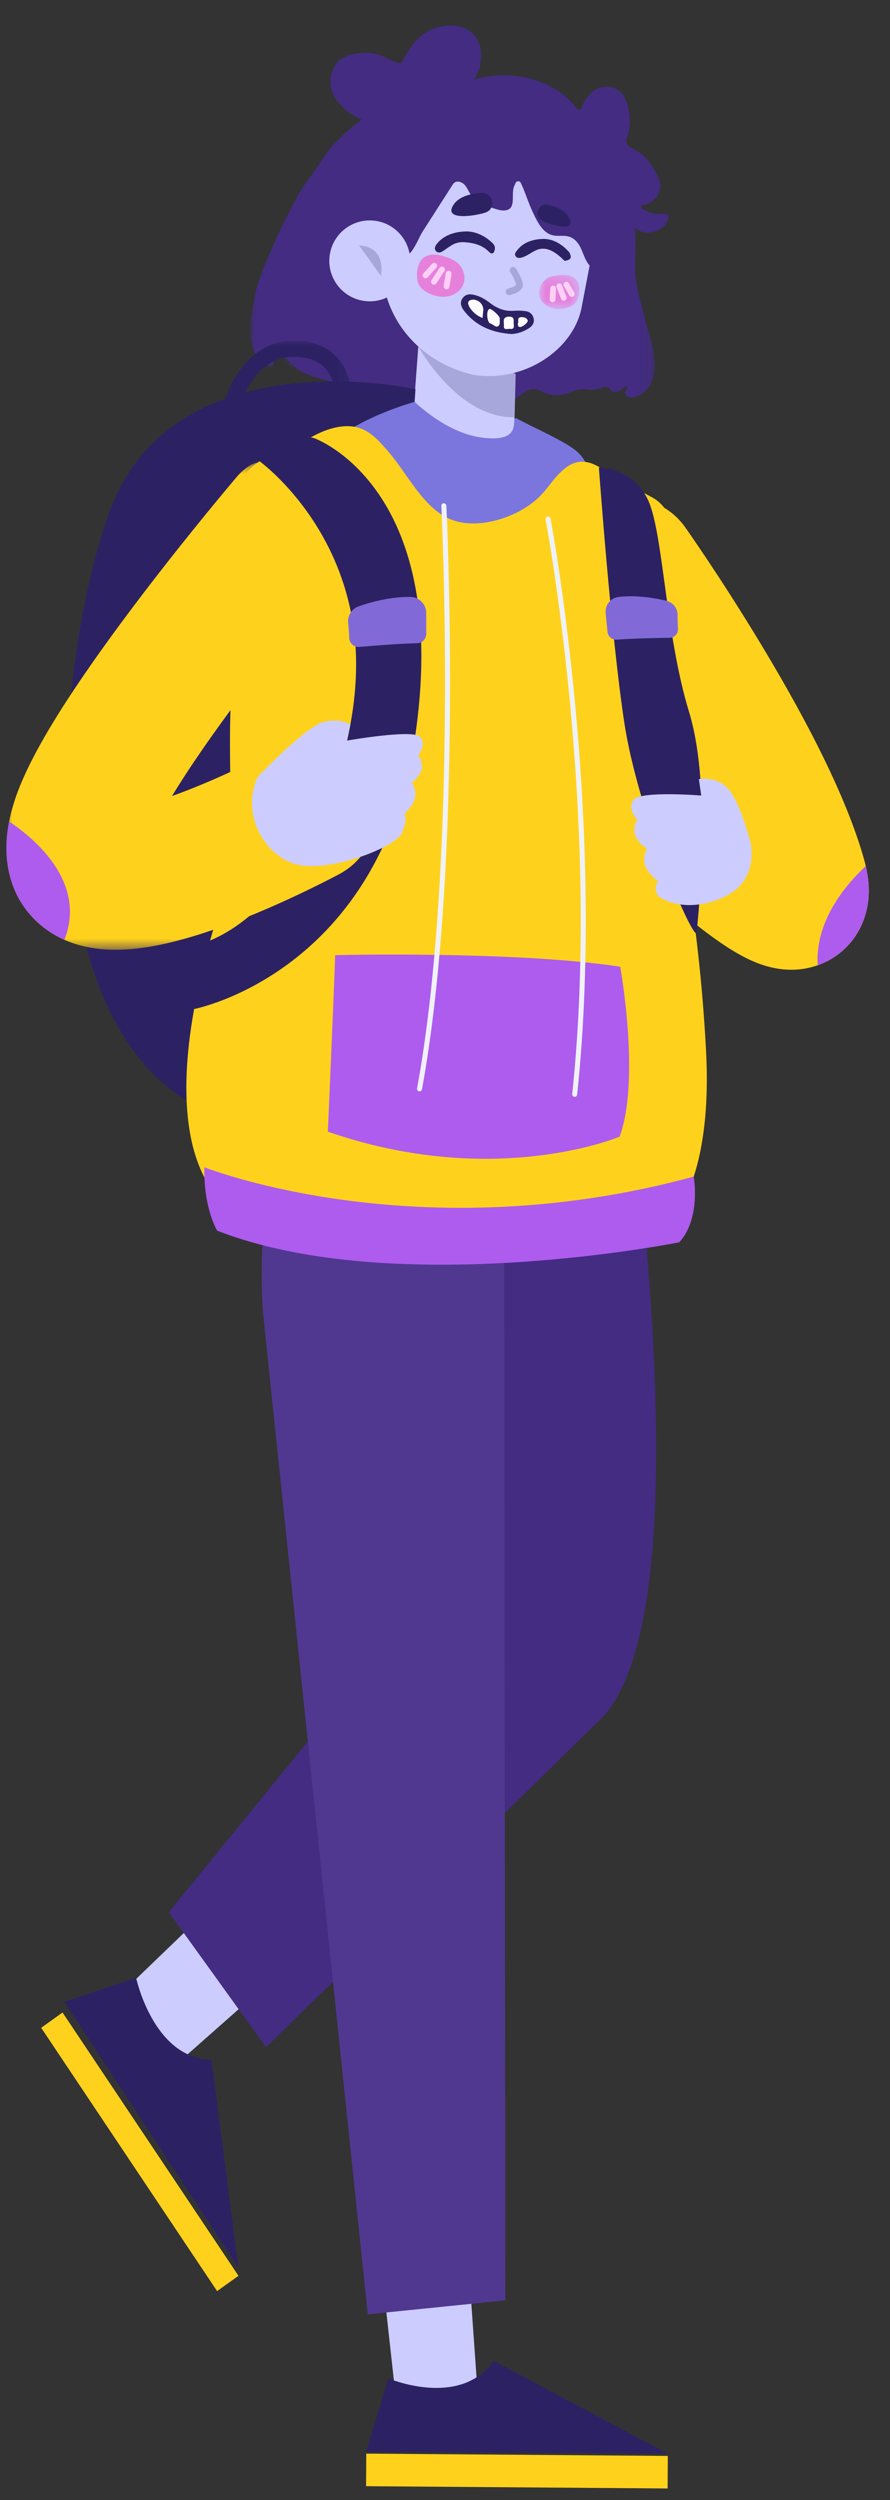 <svg viewBox="32.45 20.65 76.7 215.35" fill="none" xmlns="http://www.w3.org/2000/svg" xmlns:xlink="http://www.w3.org/1999/xlink" overflow="visible" width="76.7px" height="215.35px"><rect x="32.45" y="20.65" width="76.7" height="215.35" fill="#333333" stroke="none"/><g id="Master/Character/Standing"><g id="Lower Body/Standing" transform="translate(21 96) scale(1 1)"><g id="Lower Body/Standing/Walking"><g id="Group 18"><path id="Fill 1" fill-rule="evenodd" clip-rule="evenodd" d="M25.588 103.396L37 93.311L31.605 87L20 98.175L25.443 104L25.588 103.396Z" fill="#ccccff"/><path id="Fill 2" fill-rule="evenodd" clip-rule="evenodd" d="M23.177 95C23.177 95 24.664 101.987 29.671 102.067L32 120L17 97.084L23.177 95Z" fill="#2C2263"/><path id="Fill 4" fill-rule="evenodd" clip-rule="evenodd" d="M30.161 122L15 99.319L16.838 98L32 120.681L30.161 122Z" fill="#FED21C"/><path id="Fill 6" fill-rule="evenodd" clip-rule="evenodd" d="M42.549 0C42.549 0 51.238 57.336 50.323 59.489L26 89.362L34.378 101L62.791 73.143C74.405 63.287 62.971 0 62.971 0H42.549Z" fill="#432C82"/><path id="Fill 8" fill-rule="evenodd" clip-rule="evenodd" d="M52.641 131.165L51.568 116L44 117.072L45.761 133L53 131.619L52.641 131.165Z" fill="#ccccff"/><path id="Fill 10" fill-rule="evenodd" clip-rule="evenodd" d="M44.914 129.516C44.914 129.516 51.092 132.147 53.993 128L69 136L43 135.842L44.914 129.516Z" fill="#2C2263"/><path id="Fill 12" fill-rule="evenodd" clip-rule="evenodd" d="M43 138.804L43.015 136L69 136.197L68.985 139" fill="#FED21C"/><path id="Fill 15" fill-rule="evenodd" clip-rule="evenodd" d="M42.549 0C42.549 0 32.905 19.927 34.103 37.6L43.146 124L55 122.797L54.864 0H42.549Z" fill="#503890"/></g></g></g><g id="Head" transform="translate(33 -1) scale(1 1)"><g id="Head/Messy"><g id="Group 30"><path id="Fill 1" fill-rule="evenodd" clip-rule="evenodd" d="M35.932 51.728V51.73C35.933 51.73 35.934 51.731 35.935 51.731L35.932 51.728Z" fill="#432C82"/><g id="Group 5"><mask id="mask0_723_166168bc3a4ae-d737-4300-b711-ed10d5355bb8" style="mask-type:luminance" maskUnits="userSpaceOnUse" x="21" y="28" width="35" height="30" fill="#ffffff"><path id="Clip 4" fill-rule="evenodd" clip-rule="evenodd" d="M21 28.986H55.892V57.298H21V28.986Z" fill="#ffffff"/></mask><g mask="url(#mask0_723_166168bc3a4ae-d737-4300-b711-ed10d5355bb8)"><path id="Fill 3" fill-rule="evenodd" clip-rule="evenodd" d="M23.652 52.18C23.712 52.284 23.767 52.39 23.812 52.499C23.938 52.66 24.193 52.737 24.247 52.946C24.404 52.939 24.499 53.029 24.596 53.109C25.589 53.926 26.874 54.267 28.173 54.543C29.184 54.758 29.206 54.707 29.293 55.581C29.332 55.976 29.565 56.164 30.048 56.188C31.186 56.243 32.122 55.882 32.944 55.267C33.054 55.185 33.187 55.013 33.319 55.127C33.555 55.333 33.9 55.38 34.124 55.63C36.391 58.153 41.779 57.518 44.327 55.681C44.663 55.439 45.028 55.156 45.473 55.173C45.79 55.186 46.063 55.353 46.348 55.47C46.947 55.716 47.669 55.748 48.297 55.557C48.588 55.467 48.857 55.333 49.148 55.242C49.55 55.115 49.966 55.207 50.376 55.232C50.802 55.258 51.029 55.128 51.428 55.016C51.622 54.961 51.857 54.976 51.987 55.129C52.05 55.203 52.083 55.303 52.159 55.363C52.235 55.421 52.338 55.429 52.434 55.425C52.984 55.403 53.049 55.071 53.475 54.878C53.484 55.094 53.466 55.278 53.274 55.424C53.442 55.883 53.664 55.996 54.163 55.838C54.6 55.7 54.957 55.486 55.232 55.142C55.742 54.507 55.886 53.795 55.892 53.075C55.902 51.868 55.461 50.79 55.166 49.647C54.857 48.449 54.532 47.253 54.3 46.036C54.06 44.777 54.238 43.548 54.21 42.277C54.193 41.476 54.1 40.676 53.935 39.891C53.734 38.941 53.426 38.013 53.014 37.132C51.858 34.666 49.888 32.589 47.486 31.305C46.487 30.771 45.422 30.371 44.348 30.009C43.376 29.682 42.392 29.381 41.382 29.197C36.384 28.283 31.778 30.434 28.342 33.951C27.597 34.714 27.081 35.631 26.476 36.486C26.008 37.146 25.492 37.79 25.119 38.487C24.452 39.73 23.793 40.978 23.225 42.257C22.608 43.647 21.977 45.03 21.571 46.474C21.396 47.097 21.33 47.737 21.198 48.365C20.967 49.461 20.884 50.555 21.247 51.621C21.398 52.065 21.614 52.478 21.983 52.777C22.136 52.902 22.738 53.287 22.935 53.142C23.092 53.026 22.945 52.651 22.929 52.491C22.885 52.045 22.893 51.6 23.082 51.185C23.444 52.088 24.093 53.093 25.055 53.412C25.033 53.389 25.011 53.366 24.989 53.343" fill="#432C82"/></g></g><path id="Fill 6" fill-rule="evenodd" clip-rule="evenodd" d="M48.669 47.032H48.668V47.032L48.669 47.032" fill="#432C82"/><path id="Fill 3" fill-rule="evenodd" clip-rule="evenodd" d="M43.889 53.861L43.687 61.53C43.621 64.223 41.927 65.623 39.277 65.538C37.014 65.465 34.927 64.228 34.719 61.974L35.617 49.921L43.889 53.861Z" fill="#ccccff"/><path id="Fill 6_2" fill-rule="evenodd" clip-rule="evenodd" d="M43.764 57.602C38.397 57.607 34.99 50.602 34.99 50.602L43.925 52.608L43.764 57.602Z" fill="#00023C" fill-opacity="0.18"/><path id="Fill 19" fill-rule="evenodd" clip-rule="evenodd" d="M40.232 53.934V53.934C44.652 54.653 48.859 51.753 49.568 48.163L51.189 39.683C52.076 35.184 49.803 30.882 45.336 29.846C40.762 28.787 34.825 31.359 33.765 35.932L32.536 42.767C31.585 48.053 35 52.721 40.232 53.934" fill="#ccccff"/><path id="Fill 23" fill-rule="evenodd" clip-rule="evenodd" d="M56.546 40.069C55.987 40.136 55.489 39.986 55.003 39.755C54.866 39.688 54.68 39.611 54.69 39.446C54.7 39.26 54.905 39.331 55.027 39.298C55.995 39.045 56.617 37.993 56.267 37.151C55.777 35.974 55.092 34.962 53.881 34.395C53.511 34.222 53.304 33.949 53.481 33.483C53.844 32.529 53.782 31.556 53.504 30.596C53.29 29.858 52.856 29.282 52.056 29.154C51.317 29.035 50.66 29.28 50.189 29.881C49.971 30.157 49.726 30.418 49.631 30.796C49.555 31.098 49.35 31.259 49.069 30.887C47.171 28.369 43.242 27.593 40.307 28.508C40.569 28.082 40.777 27.675 40.847 27.207C41.011 26.119 40.937 25.102 39.979 24.369C39.333 23.875 38.594 23.793 37.795 23.883C36.827 23.991 36.031 24.38 35.367 25.084C34.831 25.652 34.442 26.319 34.078 26.997C33.894 27.34 32.523 26.491 32.131 26.369C31.231 26.087 30.271 26.172 29.38 26.453C27.991 26.892 27.549 28.785 28.272 29.991C28.866 30.98 29.753 31.582 30.774 32.026C31.386 32.294 31.415 32.303 30.912 32.773C28.891 34.658 27.77 37.59 29.179 40.181C29.452 40.684 29.819 41.154 30.316 41.438C30.901 41.773 31.605 41.819 32.237 42.054C33.067 42.365 33.386 42.938 33.963 43.526C34.743 44.324 35.464 42.234 35.86 41.615C36.713 40.283 37.567 38.95 38.42 37.618C38.47 37.539 38.522 37.459 38.595 37.398C38.853 37.184 39.262 37.322 39.488 37.569C39.715 37.816 39.829 38.144 40.02 38.419C40.467 39.069 41.268 39.355 42.017 39.602C42.323 39.705 42.64 39.806 42.961 39.776C44.046 39.669 43.407 38.307 43.799 37.603C43.872 37.471 43.883 37.288 44.073 37.267C44.302 37.24 44.349 37.438 44.418 37.59C44.749 38.319 44.978 39.09 45.316 39.821C45.627 40.49 46.025 41.382 46.696 41.764C47.541 42.249 48.315 41.587 49.119 42.44C49.704 43.059 49.723 44.011 50.357 44.617C50.992 45.224 51.861 45.188 52.627 44.751C53.201 44.422 53.694 43.819 53.87 43.175C53.942 42.907 54.119 41.267 53.939 41.148C54.1 41.255 54.198 41.312 54.29 41.38C55.114 41.989 56.513 41.642 56.958 40.715C57.189 40.236 57.059 40.008 56.546 40.069" fill="#432C82"/><path id="Fill 15" fill-rule="evenodd" clip-rule="evenodd" d="M27.92 43.333C27.485 45.209 28.653 47.081 30.528 47.516C32.403 47.95 34.275 46.782 34.71 44.907C35.145 43.032 33.977 41.16 32.102 40.726C30.227 40.291 28.354 41.458 27.92 43.333" fill="#ccccff"/><path id="Fill 17" fill-rule="evenodd" clip-rule="evenodd" d="M32.268 45.404C32.268 45.404 32.838 42.944 30.395 42.785Z" fill="#00023C" fill-opacity="0.18"/><path id="Fill 25" fill-rule="evenodd" clip-rule="evenodd" d="M48.669 51.853H48.668V51.854L48.669 51.853" fill="#432C82"/></g></g></g><g id="Expression" transform="translate(64 35) scale(1 1)"><g id="Expression/Excited"><g id="Group 38"><path id="Fill 1" fill-rule="evenodd" clip-rule="evenodd" d="M12.407 9.054C12.488 9.202 12.574 9.344 12.654 9.491C12.751 9.671 12.827 9.856 12.905 10.045C12.912 10.065 12.909 10.056 12.897 10.019C12.901 10.031 12.905 10.044 12.907 10.056C12.912 10.074 12.916 10.092 12.92 10.11C12.924 10.132 12.926 10.155 12.93 10.177C12.94 10.238 12.915 10.172 12.931 10.161C12.93 10.162 12.925 10.217 12.926 10.218C12.918 10.207 12.954 10.137 12.93 10.191C12.912 10.23 12.982 10.126 12.934 10.178C12.926 10.189 12.916 10.199 12.907 10.21C12.928 10.19 12.925 10.192 12.901 10.215C12.88 10.233 12.86 10.252 12.838 10.268C12.829 10.275 12.742 10.332 12.787 10.306C12.73 10.339 12.671 10.367 12.61 10.392C12.583 10.402 12.557 10.412 12.53 10.423C12.521 10.426 12.418 10.459 12.467 10.444C12.403 10.463 12.339 10.479 12.275 10.494C12.128 10.53 12.002 10.667 12.035 10.829C12.066 10.973 12.212 11.107 12.37 11.068C12.679 10.993 13.002 10.899 13.245 10.685C13.37 10.577 13.472 10.456 13.501 10.291C13.519 10.193 13.51 10.085 13.488 9.987C13.392 9.562 13.146 9.191 12.937 8.815C12.861 8.678 12.704 8.602 12.552 8.67C12.418 8.731 12.33 8.917 12.407 9.054" fill="#00023C" fill-opacity="0.18"/><path id="Fill 3" fill-rule="evenodd" clip-rule="evenodd" d="M10.31 3.95C11.24 3.62 10.932 2.207 9.947 2.264C9.088 2.314 8.029 2.539 7.533 3.287C6.626 4.658 9.279 4.287 10.281 3.96C10.29 3.957 10.3 3.953 10.31 3.95" fill="#2C2263"/><path id="Fill 5" fill-rule="evenodd" clip-rule="evenodd" d="M15.13 4.639C14.402 4.249 14.836 3.118 15.645 3.29C16.349 3.44 17.197 3.76 17.513 4.443C18.091 5.692 15.94 5.049 15.152 4.652C15.145 4.648 15.137 4.644 15.13 4.639" fill="#2C2263"/><path id="Fill 7" fill-rule="evenodd" clip-rule="evenodd" d="M8.493 5.589C8.543 5.587 8.595 5.586 8.645 5.585C9.489 5.581 10.329 6.023 10.916 6.607C11.074 6.762 11.138 6.965 11.081 7.198C11.006 7.499 10.825 7.58 10.604 7.355C10.007 6.745 9.263 6.563 8.449 6.511C8.041 6.484 7.682 6.584 7.346 6.792C7.09 6.95 6.849 7.135 6.595 7.295C6.414 7.408 6.202 7.461 6.037 7.293C5.857 7.111 5.919 6.905 6.058 6.712C6.612 5.944 7.573 5.626 8.493 5.589" fill="#2C2263"/><path id="Fill 9" fill-rule="evenodd" clip-rule="evenodd" d="M17.103 8.12C16.494 7.518 15.686 6.829 14.776 7.155C14.303 7.324 13.892 7.706 13.411 7.834C13.225 7.883 13.014 7.9 12.891 7.727C12.762 7.546 12.874 7.396 13 7.231C13.544 6.514 14.375 6.257 15.237 6.231C16.136 6.205 16.941 6.724 17.522 7.395C17.748 7.876 17.656 8.038 17.103 8.12" fill="#2C2263"/><path id="Fill 11" fill-rule="evenodd" clip-rule="evenodd" d="M13.282 13.814C13.506 13.799 13.981 13.404 13.927 13.256C13.836 13.008 13.594 12.966 13.375 12.974C12.951 12.989 13.202 13.374 13.076 13.525C13.093 13.688 13.093 13.825 13.282 13.814M12.252 12.932C11.693 12.99 11.911 13.432 11.881 13.712C11.837 14.13 12.209 13.948 12.402 13.973C12.847 14.031 12.712 13.694 12.713 13.392C12.748 13.118 12.672 12.891 12.252 12.932M10.662 12.27C10.633 12.275 10.6 12.285 10.576 12.303C10.358 12.48 10.425 13.348 10.668 13.488C10.71 13.511 10.755 13.527 10.799 13.546C10.993 13.635 11.193 13.879 11.395 13.732C11.589 13.588 11.479 13.287 11.519 13.08C11.507 12.868 10.832 12.246 10.662 12.27M10.09 12.423C10.17 11.858 9.595 11.343 9.027 11.493C8.806 11.551 8.749 11.716 8.84 11.943C9.013 12.374 9.504 12.844 10.034 13.032C10.055 12.804 10.064 12.613 10.09 12.423M8.424 12.395C8.168 12.059 8.048 11.669 8.351 11.288C8.636 10.931 9.031 10.974 9.411 11.076C9.88 11.201 10.291 11.446 10.673 11.743C11.288 12.222 11.969 12.489 12.767 12.418C13.067 12.391 13.374 12.412 13.676 12.441C14.06 12.478 14.343 12.673 14.436 13.066C14.533 13.473 14.303 13.758 13.994 13.948C13.555 14.217 13.073 14.397 12.535 14.422C10.888 14.312 9.459 13.747 8.424 12.395" fill="#2C2263"/><path id="Fill 13" fill-rule="evenodd" clip-rule="evenodd" d="M10.034 13.031C10.056 12.803 10.065 12.612 10.09 12.424C10.17 11.858 9.596 11.342 9.027 11.493C8.807 11.551 8.749 11.716 8.84 11.943C9.014 12.374 9.504 12.844 10.034 13.031" fill="#FDFDFD"/><path id="Fill 15" fill-rule="evenodd" clip-rule="evenodd" d="M11.519 13.08C11.507 12.868 10.832 12.246 10.662 12.27C10.633 12.275 10.6 12.285 10.577 12.303C10.358 12.48 10.425 13.348 10.668 13.488C10.71 13.511 10.756 13.526 10.799 13.546C10.994 13.634 11.193 13.879 11.395 13.732C11.59 13.588 11.48 13.287 11.519 13.08" fill="#FDFDFD"/><path id="Fill 17" fill-rule="evenodd" clip-rule="evenodd" d="M12.713 13.392C12.748 13.119 12.673 12.89 12.252 12.933C11.693 12.99 11.911 13.432 11.882 13.711C11.838 14.13 12.21 13.948 12.402 13.973C12.847 14.031 12.712 13.695 12.713 13.392" fill="#FDFDFD"/><path id="Fill 19" fill-rule="evenodd" clip-rule="evenodd" d="M13.076 13.526C13.093 13.688 13.093 13.825 13.282 13.814C13.507 13.799 13.98 13.404 13.927 13.256C13.835 13.007 13.594 12.967 13.374 12.974C12.951 12.989 13.201 13.374 13.076 13.526" fill="#FDFDFD"/><path id="Fill 21" fill-rule="evenodd" clip-rule="evenodd" d="M8.105 10.595C7.808 10.93 7.374 11.138 6.927 11.197C6.413 11.263 5.884 11.143 5.416 10.917C5.111 10.769 4.819 10.57 4.624 10.291C4.288 9.811 4.347 9 4.533 8.467C4.644 8.147 4.865 7.854 5.176 7.72C5.632 7.52 6.101 7.551 6.563 7.689C6.972 7.809 7.384 7.942 7.735 8.184C8.433 8.667 8.724 9.7 8.232 10.431C8.193 10.489 8.15 10.543 8.105 10.595" fill="#FF37B8" fill-opacity="0.5"/><path id="Fill 23" fill-rule="evenodd" clip-rule="evenodd" d="M5.093 9.622C5.043 9.617 4.993 9.595 4.952 9.559C4.849 9.466 4.842 9.308 4.934 9.206L5.683 8.38C5.776 8.277 5.933 8.272 6.035 8.362C6.137 8.455 6.145 8.614 6.053 8.715L5.305 9.541C5.249 9.603 5.17 9.63 5.093 9.622" fill="#FFD0F6"/><path id="Fill 25" fill-rule="evenodd" clip-rule="evenodd" d="M6.908 10.568L6.894 10.566C6.758 10.544 6.666 10.416 6.687 10.279L6.866 9.18C6.888 9.043 7.002 8.952 7.152 8.973C7.289 8.995 7.381 9.123 7.36 9.259L7.182 10.359C7.16 10.491 7.04 10.582 6.908 10.568" fill="#FFD0F6"/><path id="Fill 27" fill-rule="evenodd" clip-rule="evenodd" d="M5.82 10.171C5.781 10.167 5.743 10.154 5.71 10.132C5.594 10.056 5.561 9.901 5.637 9.786L6.332 8.722C6.408 8.607 6.563 8.575 6.679 8.649C6.794 8.726 6.827 8.88 6.751 8.996L6.055 10.059C6.002 10.14 5.91 10.18 5.82 10.171" fill="#FFD0F6"/><g id="Group 31"><mask id="mask0_723_157568c8f9ef1-21f4-4dca-bd1a-b82b8e8c5f96" style="mask-type:luminance" maskUnits="userSpaceOnUse" x="14" y="9" width="5" height="4" fill="#ffffff"><path id="Clip 30" fill-rule="evenodd" clip-rule="evenodd" d="M15.079 9.116L18.512 9.477L18.201 12.443L14.767 12.083L15.079 9.116Z" fill="#ffffff"/></mask><g mask="url(#mask0_723_157568c8f9ef1-21f4-4dca-bd1a-b82b8e8c5f96)"><path id="Fill 29" fill-rule="evenodd" clip-rule="evenodd" d="M15.066 11.455C15.251 11.781 15.57 12.028 15.925 12.152C16.336 12.297 16.79 12.29 17.212 12.186C17.489 12.119 17.762 12.007 17.97 11.812C18.33 11.478 18.423 10.802 18.364 10.332C18.328 10.052 18.197 9.774 17.967 9.608C17.628 9.366 17.238 9.31 16.835 9.341C16.48 9.368 16.119 9.407 15.79 9.543C15.132 9.818 14.714 10.613 14.991 11.299C15.012 11.353 15.037 11.405 15.066 11.455" fill="#FF37B8" fill-opacity="0.5"/></g></g><path id="Fill 32" fill-rule="evenodd" clip-rule="evenodd" d="M17.698 11.223C17.622 11.215 17.55 11.172 17.508 11.099L17.04 10.293C16.971 10.173 17.011 10.021 17.13 9.951C17.25 9.883 17.403 9.921 17.472 10.042L17.941 10.849C18.01 10.968 17.969 11.121 17.849 11.191C17.802 11.218 17.749 11.228 17.698 11.223" fill="#FFD0F6"/><path id="Fill 34" fill-rule="evenodd" clip-rule="evenodd" d="M16.046 11.681C15.915 11.667 15.816 11.553 15.822 11.42L15.869 10.488C15.876 10.35 15.992 10.243 16.131 10.25C16.271 10.261 16.375 10.375 16.368 10.513L16.323 11.444C16.315 11.582 16.198 11.689 16.06 11.682L16.046 11.681Z" fill="#FFD0F6"/><path id="Fill 36" fill-rule="evenodd" clip-rule="evenodd" d="M17.007 11.546C16.917 11.537 16.835 11.478 16.8 11.387L16.416 10.396C16.365 10.267 16.428 10.123 16.558 10.072C16.686 10.025 16.832 10.086 16.881 10.215L17.266 11.207C17.317 11.336 17.252 11.48 17.123 11.531C17.085 11.545 17.046 11.55 17.007 11.546" fill="#FFD0F6"/></g></g></g><g id="Upper Body" transform="translate(7 0) scale(1 1)"><g id="Upper Body/With Backpack"><g id="Group 39"><path id="Fill 1" fill-rule="evenodd" clip-rule="evenodd" d="M34.836 64.864C29.345 80.217 27.67 115.251 47.702 117.488C66.161 119.547 61.184 55.262 61.184 55.262L61.256 54.168C61.256 54.168 40.328 49.511 34.836 64.864Z" fill="#2C2263"/><g id="Group 5"><mask id="mask0_723_257230fe5a0a0-3e5d-45f5-930b-0bb34641bcaa" style="mask-type:luminance" maskUnits="userSpaceOnUse" x="44" y="50" width="12" height="7" fill="#ffffff"><path id="Clip 4" fill-rule="evenodd" clip-rule="evenodd" d="M44.404 50H55.747V56.725H44.404V50Z" fill="#ffffff"/></mask><g mask="url(#mask0_723_257230fe5a0a0-3e5d-45f5-930b-0bb34641bcaa)"><path id="Fill 3" fill-rule="evenodd" clip-rule="evenodd" d="M45.765 56.725L44.404 56.457C44.417 56.392 44.728 54.845 45.633 53.286C46.887 51.126 48.67 49.99 50.787 49.999C52.368 50.007 53.611 50.484 54.483 51.417C55.862 52.893 55.747 54.955 55.742 55.042L54.358 54.954C54.359 54.942 54.433 53.387 53.462 52.356C52.862 51.718 51.959 51.392 50.781 51.386C46.877 51.369 45.776 56.672 45.765 56.725" fill="#2C2263"/></g></g><path id="Fill 6" fill-rule="evenodd" clip-rule="evenodd" d="M100.29 98.086C100.373 97.194 100.299 96.263 100.062 95.25C100.026 95.094 99.986 94.936 99.942 94.775C98.626 90.013 95.604 83.702 90.958 76.023C87.602 70.472 84.631 66.255 84.507 66.078C82.588 63.359 78.83 62.711 76.111 64.63C73.394 66.548 72.745 70.307 74.663 73.024C76.04 74.977 78.486 78.643 80.96 82.773C79.648 82.92 78.374 83.498 77.368 84.505C75.019 86.861 75.024 90.676 77.38 93.025C77.493 93.137 80.18 95.814 83.161 98.392C85.042 100.021 86.61 101.241 87.955 102.125C88.989 102.806 89.913 103.297 90.776 103.626C91.44 103.879 92.067 104.033 92.651 104.112C93.973 104.293 95.078 104.092 95.916 103.796C96.372 103.637 96.748 103.45 97.038 103.281C98.896 102.196 100.082 100.304 100.29 98.086" fill="#FED21C"/><path id="Fill 8" fill-rule="evenodd" clip-rule="evenodd" d="M97.038 103.281C96.749 103.45 96.372 103.636 95.917 103.796C95.681 99.975 98.334 96.858 100.063 95.25C100.3 96.262 100.374 97.194 100.29 98.086C100.083 100.303 98.897 102.196 97.038 103.281" fill="#AD5CEE"/><path id="Fill 10" fill-rule="evenodd" clip-rule="evenodd" d="M56.15 57.326C55.989 57.415 55.817 57.525 55.766 57.701C55.7 57.924 55.856 58.147 56.003 58.328C57.555 60.245 59.126 62.18 61.072 63.697C63.018 65.212 65.401 66.295 67.867 66.242C70.704 66.179 73.33 64.624 75.357 62.638C75.629 62.371 75.901 62.084 76.027 61.725C76.32 60.891 75.737 59.996 75.05 59.44C74.001 58.587 71.212 57.383 70.041 56.725C69.228 56.268 70.927 58.911 66.871 58.328C63.827 57.891 61.187 55.266 61.187 55.266C61.187 55.266 58.565 55.975 56.15 57.326Z" fill="#7B76DD"/><path id="Fill 12" fill-rule="evenodd" clip-rule="evenodd" d="M45.538 77.341C45.479 78.294 45.43 79.193 45.389 80.046C45.374 80.335 45.362 80.617 45.348 80.896C44.992 88.794 46.095 93.022 43.835 100.695C37.8 121.186 45.42 124.747 45.42 124.747C56.087 130.664 83.421 125.447 83.421 125.447C83.421 125.447 86.895 122.227 86.293 111.075C85.636 98.882 83.891 92.84 83.379 85.474C82.868 78.108 86.118 65.845 81.632 63.481C80.086 62.666 78.599 61.757 77.088 60.88C75.658 60.05 74.621 60.371 73.479 61.617C72.906 62.243 72.443 62.969 71.823 63.549C69.984 65.268 66.551 66.349 64.234 65.364C61.918 64.38 60.603 61.523 58.966 59.611C58.25 58.776 57.501 57.885 56.46 57.53C55.142 57.082 53.609 57.584 52.435 58.217C51.345 58.804 50.21 59.235 49.054 59.727C43.505 62.086 46.184 66.937 45.538 77.341" fill="#FED21C"/><path id="Fill 14" fill-rule="evenodd" clip-rule="evenodd" d="M47.732 60.314C47.732 60.314 54.796 65.321 55.982 75.176C57.167 85.031 51.487 98.337 43.554 101.666C43.554 101.666 40.777 103.573 42.178 107.565C42.178 107.565 58.454 104.453 61.311 83.489C64.168 62.524 52.555 58.406 52.555 58.406C51.088 57.88 48.664 59.136 47.732 60.314" fill="#2C2263"/><path id="Fill 16" fill-rule="evenodd" clip-rule="evenodd" d="M56.419 76.374C55.961 76.414 55.562 76.061 55.545 75.601C55.53 75.165 55.501 74.738 55.454 74.33C55.381 73.688 55.767 73.083 56.377 72.872C57.431 72.506 59.115 72.043 60.825 72.07C61.573 72.082 62.174 72.692 62.182 73.441C62.188 73.941 62.19 74.565 62.185 75.255C62.182 75.687 61.839 76.042 61.408 76.055C59.742 76.104 58.08 76.229 56.419 76.374" fill="#816AD8"/><path id="Fill 18" fill-rule="evenodd" clip-rule="evenodd" d="M77.061 60.911C77.061 60.911 78.103 75.335 79.249 82.881C80.404 90.509 84.957 101.205 85.472 101.041C85.472 101.041 86.928 88.807 84.837 81.988C82.746 75.171 82.62 66.304 81.234 63.586C79.849 60.868 77.061 60.911 77.061 60.911" fill="#2C2263"/><path id="Fill 20" fill-rule="evenodd" clip-rule="evenodd" d="M90.15 93.297C90.15 93.297 89.353 90.103 88.341 88.77C87.314 87.416 85.679 87.767 85.679 87.767L85.882 89.175C85.882 89.175 80.78 88.764 80.084 89.508C79.387 90.252 80.451 91.382 80.451 91.382C80.451 91.382 80.18 91.155 80.114 92.114C80.048 93.074 81.222 93.743 81.222 93.743C81.222 93.743 80.926 94.03 80.982 94.889C81.038 95.747 82.175 96.569 82.175 96.569C82.175 96.569 81.432 97.548 82.642 98.125C83.193 98.388 84.868 99.07 87.352 98.125C88.488 97.692 90.631 96.573 90.15 93.297" fill="#ccccff"/><path id="Fill 22" fill-rule="evenodd" clip-rule="evenodd" d="M83.153 75.589C83.573 75.584 83.905 75.227 83.878 74.807C83.853 74.409 83.841 74.019 83.846 73.643C83.856 73.053 83.45 72.537 82.876 72.4C81.884 72.161 80.31 71.892 78.757 72.07C78.077 72.15 77.586 72.759 77.646 73.441C77.687 73.896 77.74 74.463 77.807 75.091C77.849 75.483 78.193 75.775 78.586 75.748C80.106 75.644 81.629 75.607 83.153 75.589" fill="#816AD8"/><path id="Fill 24" fill-rule="evenodd" clip-rule="evenodd" d="M85.235 122.001C85.235 122.001 85.883 125.572 83.995 127.656C83.995 127.656 59.402 132.607 44.168 126.657C44.168 126.657 42.983 124.755 43.065 121.194C43.065 121.194 61.368 128.486 85.235 122.001" fill="#AD5CEE"/><path id="Fill 26" fill-rule="evenodd" clip-rule="evenodd" d="M78.899 103.92C78.899 103.92 80.659 113.574 78.853 118.555C78.853 118.555 68.108 123.123 53.703 118.129C53.703 118.129 54.119 108.878 54.337 102.924C54.337 102.924 69.795 102.533 78.899 103.92" fill="#AD5CEE"/><path id="Fill 28" fill-rule="evenodd" clip-rule="evenodd" d="M61.575 114.659C61.689 114.675 61.795 114.598 61.816 114.484C65.418 94.869 63.932 64.509 63.916 64.204C63.91 64.085 63.808 63.994 63.69 64C63.571 64.006 63.479 64.107 63.486 64.225C63.501 64.53 64.985 94.841 61.392 114.407C61.37 114.524 61.448 114.637 61.565 114.658C61.568 114.658 61.572 114.659 61.575 114.659" fill="#EFF2F9"/><path id="Fill 30" fill-rule="evenodd" clip-rule="evenodd" d="M74.947 115.126C74.949 115.127 74.951 115.127 74.953 115.127C75.072 115.14 75.178 115.054 75.191 114.936C77.722 91 72.942 65.575 72.894 65.321C72.871 65.204 72.759 65.127 72.641 65.149C72.524 65.172 72.447 65.285 72.469 65.402C72.518 65.655 77.286 91.02 74.762 114.89C74.749 115.006 74.832 115.11 74.947 115.126" fill="#EFF2F9"/><g id="Group 34"><mask id="mask1_723_257230fe5a0a0-3e5d-45f5-930b-0bb34641bcaa" style="mask-type:luminance" maskUnits="userSpaceOnUse" x="26" y="60" width="32" height="43" fill="#ffffff"><path id="Clip 33" fill-rule="evenodd" clip-rule="evenodd" d="M26 60.492H57.894V102.462H26V60.492Z" fill="#ffffff"/></mask><g mask="url(#mask1_723_257230fe5a0a0-3e5d-45f5-930b-0bb34641bcaa)"><path id="Fill 32" fill-rule="evenodd" clip-rule="evenodd" d="M54.728 95.922C54.559 96.013 50.531 98.175 45.952 99.958C43.086 101.073 40.55 101.823 38.416 102.187C36.846 102.454 35.46 102.526 34.182 102.405C34.017 102.39 33.854 102.371 33.693 102.349C32.722 102.217 31.822 101.967 30.999 101.604C30.273 101.281 29.606 100.869 29.004 100.37C27.357 99.004 26.344 97.113 26.073 94.903C25.937 93.797 25.99 92.642 26.236 91.406C26.346 90.851 26.496 90.278 26.685 89.688C27.407 87.422 28.887 84.58 31.208 81C32.888 78.409 35.026 75.404 37.563 72.069C41.828 66.463 45.733 61.872 45.897 61.679C46.244 61.273 46.915 60.662 47.595 60.492C49.908 64.054 51.749 67.813 53.091 71.866C51.583 73.702 49.386 76.426 47.119 79.408C43.721 83.876 41.599 87.035 40.274 89.218C41.048 88.943 41.925 88.606 42.918 88.191C46.226 86.809 48.986 85.329 49.014 85.315C51.944 83.739 55.597 84.836 57.173 87.764C58.749 90.693 57.656 94.343 54.728 95.922" fill="#FED21C"/></g></g><path id="Fill 35" fill-rule="evenodd" clip-rule="evenodd" d="M30.999 101.603C30.272 101.281 29.606 100.869 29.003 100.37C27.357 99.003 26.344 97.113 26.073 94.903C25.937 93.796 25.99 92.641 26.235 91.406C28.439 92.888 32.946 96.65 30.999 101.603" fill="#AD5CEE"/><path id="Fill 37" fill-rule="evenodd" clip-rule="evenodd" d="M47.651 87.579C47.651 87.579 51.95 83.038 53.496 82.789C55.042 82.539 55.643 83.081 55.643 83.081L55.361 84.441C55.361 84.441 60.896 83.469 61.6 84.091C62.304 84.712 61.427 85.842 61.427 85.842C61.427 85.842 61.656 85.609 61.8 86.483C61.943 87.357 60.926 88.073 60.926 88.073C60.926 88.073 61.222 88.311 61.246 89.102C61.269 89.894 60.298 90.748 60.298 90.748C60.298 90.748 60.615 91.317 60.07 92.426C59.525 93.535 54.858 95.462 51.734 95.233C48.61 95.005 46.062 91.043 47.651 87.579" fill="#ccccff"/></g></g></g></g></svg>